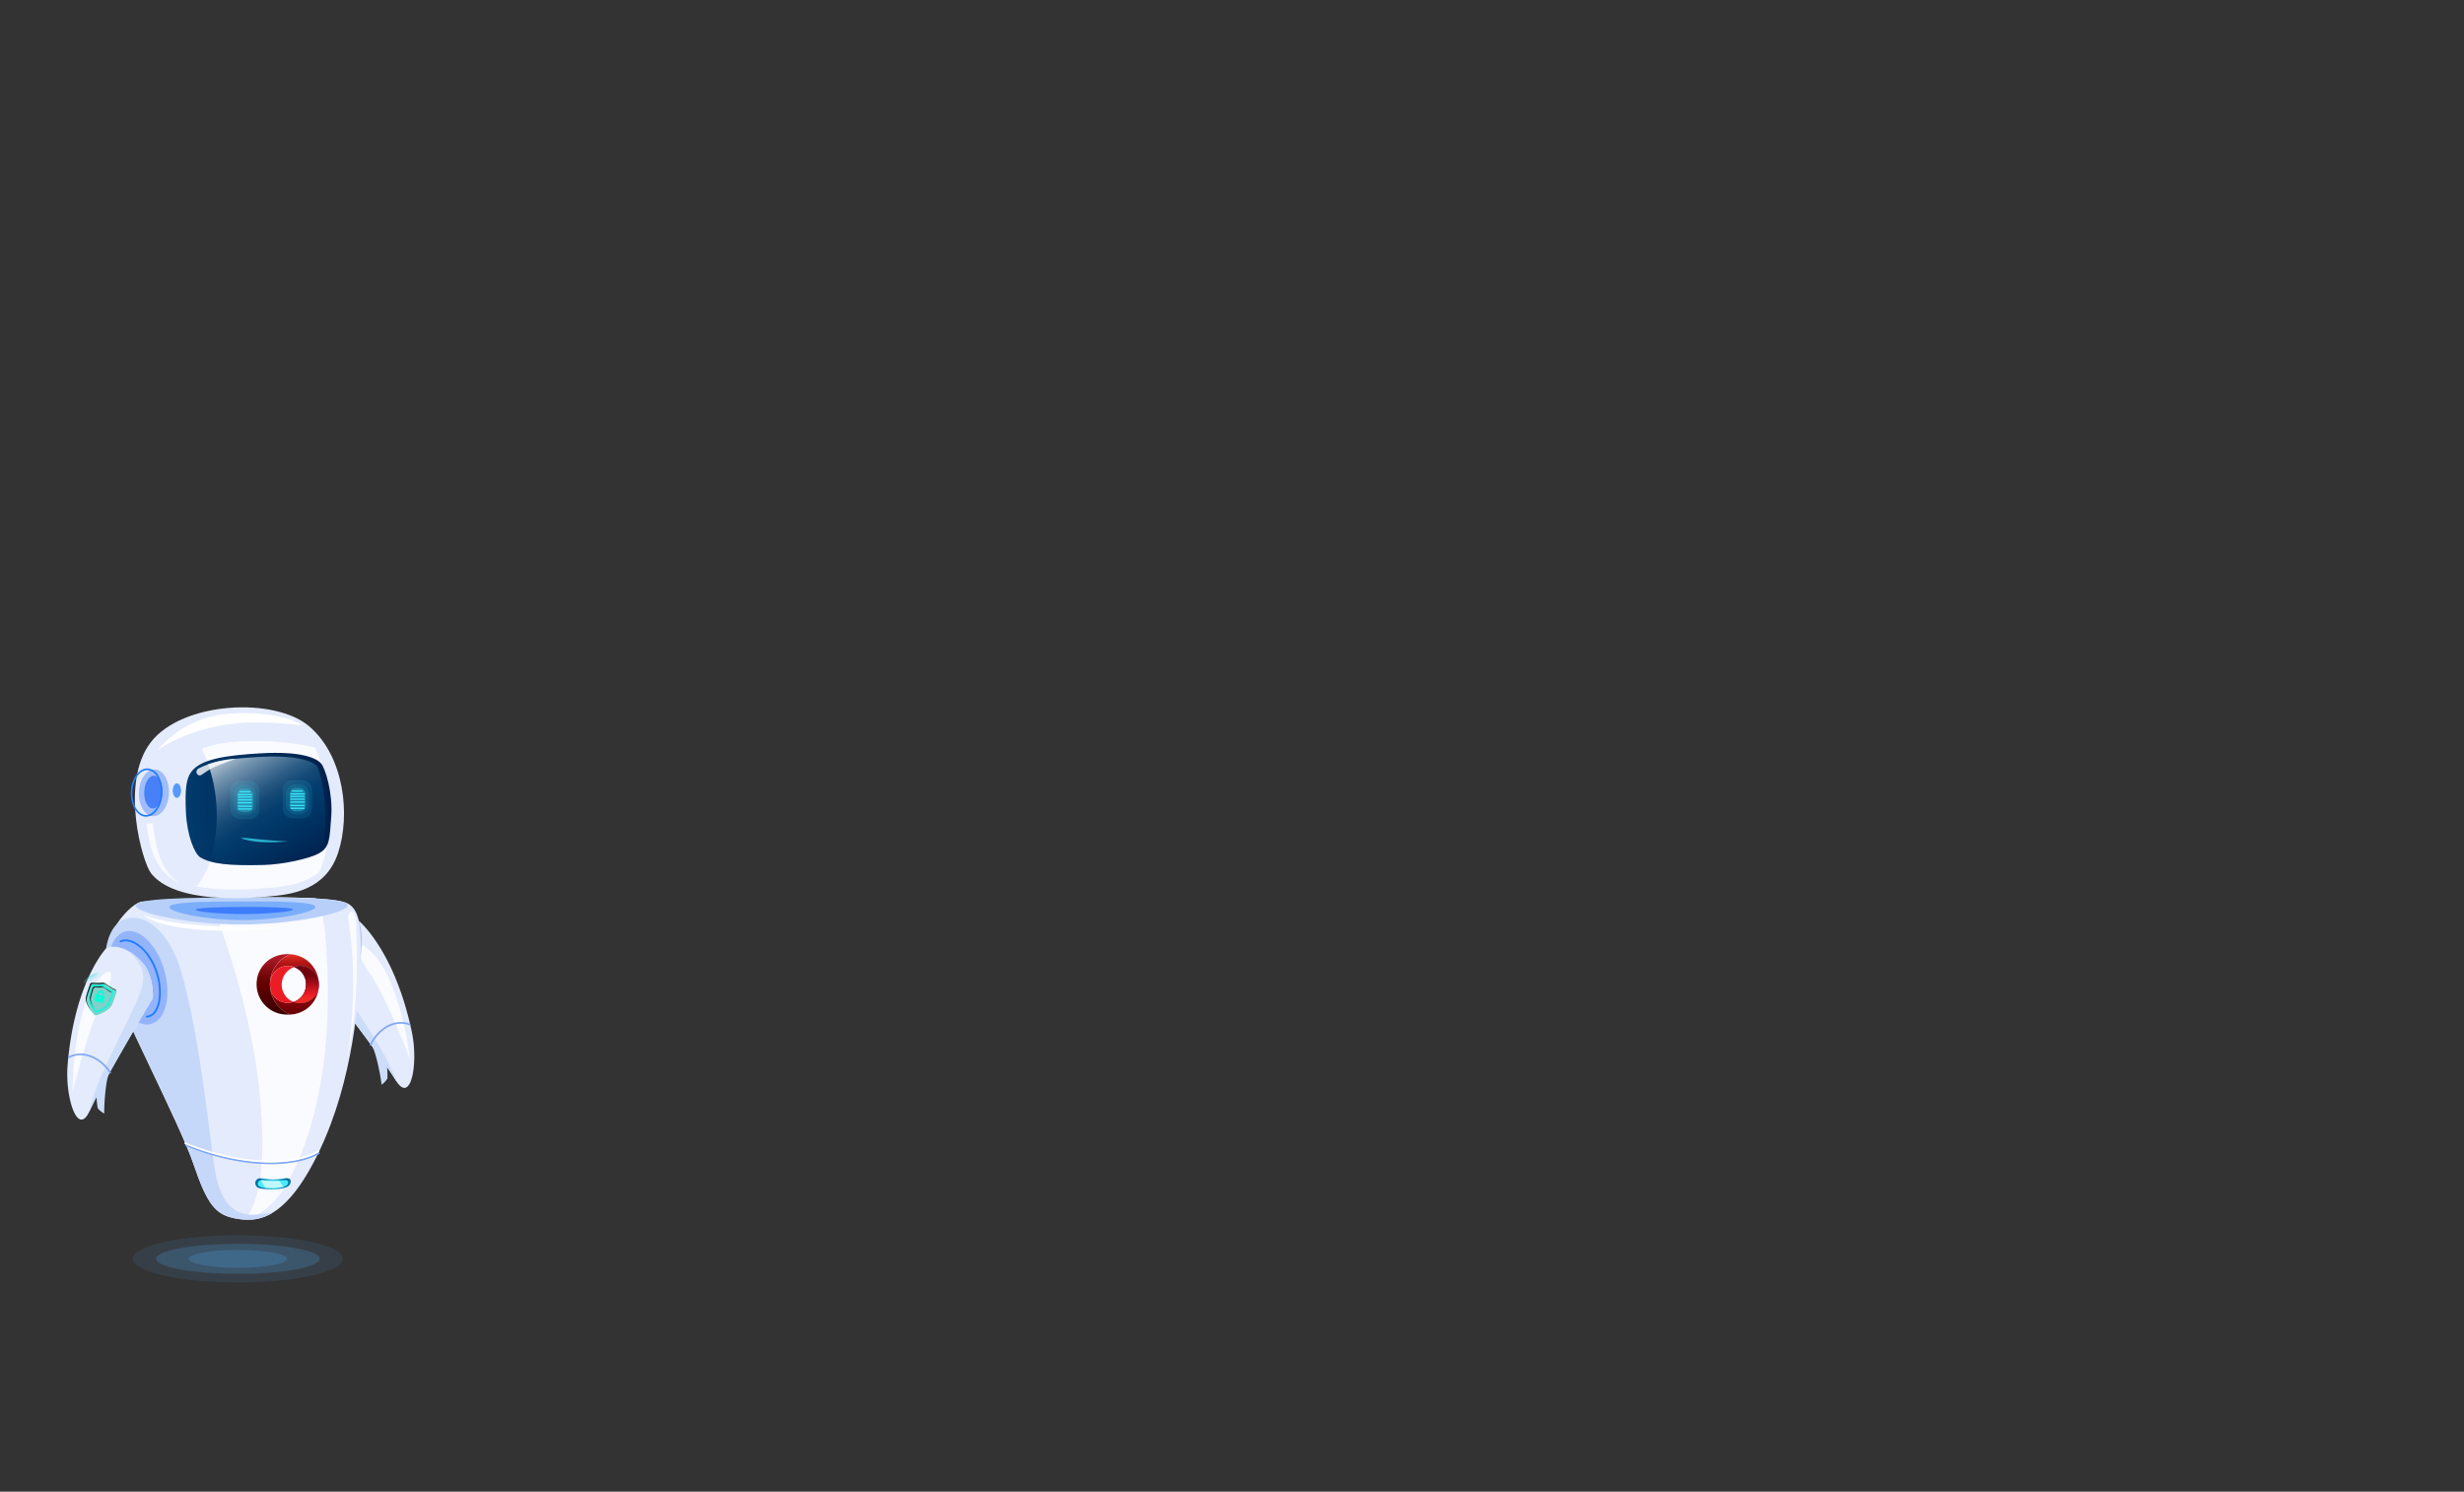 <svg xmlns="http://www.w3.org/2000/svg" xmlns:xlink="http://www.w3.org/1999/xlink" width="1024" height="620" viewBox="0 0 1024 620">
  <rect x="0" y="0" width="1024" height="620" fill="#333333" stroke="none"/>
  <defs>
    <style>
      .cls-1 {
        isolation: isolate;
      }

      .cls-2 {
        fill: none;
      }

      .cls-3, .cls-4 {
        fill: #51b2fb;
      }

      .cls-3, .cls-32 {
        opacity: 0.1;
      }

      .cls-4 {
        opacity: 0.2;
      }

      .cls-5 {
        fill: #e3ebfc;
      }

      .cls-6 {
        fill: #ccddfa;
      }

      .cls-7 {
        fill: #fafbff;
      }

      .cls-8 {
        fill: #80a7f6;
      }

      .cls-9 {
        fill: #9fbcfb;
      }

      .cls-10 {
        fill: #b8d0f9;
      }

      .cls-11, .cls-29, .cls-31 {
        fill: #207bff;
      }

      .cls-11, .cls-37 {
        opacity: 0.4;
      }

      .cls-12 {
        fill: #004bff;
        opacity: 0.5;
        mix-blend-mode: multiply;
      }

      .cls-13 {
        fill: #c5d8fa;
      }

      .cls-14 {
        fill: url(#_ÂÁ_Ï_ÌÌ_È_ËÂÌÚ_30);
      }

      .cls-15 {
        fill: #4aebff;
      }

      .cls-16, .cls-30 {
        fill: #fff;
      }

      .cls-17 {
        fill: #bef9ff;
      }

      .cls-18 {
        fill: url(#linear-gradient);
      }

      .cls-19 {
        fill: #ec1c24;
      }

      .cls-20 {
        fill: url(#linear-gradient-2);
      }

      .cls-21 {
        fill: url(#linear-gradient-3);
      }

      .cls-22 {
        fill: url(#linear-gradient-4);
      }

      .cls-23 {
        fill: url(#linear-gradient-5);
      }

      .cls-24 {
        fill: url(#linear-gradient-6);
      }

      .cls-25 {
        fill: url(#linear-gradient-7);
      }

      .cls-26 {
        fill: url(#_ÂÁ_Ï_ÌÌ_È_ËÂÌÚ_14);
      }

      .cls-27 {
        fill: url(#_ÂÁ_Ï_ÌÌ_È_ËÂÌÚ_18);
      }

      .cls-28 {
        fill: #4880f8;
      }

      .cls-30 {
        opacity: 0.8;
      }

      .cls-31 {
        opacity: 0.72;
      }

      .cls-32, .cls-33, .cls-34, .cls-35 {
        fill: #3ae6fb;
      }

      .cls-33 {
        opacity: 0.3;
      }

      .cls-35 {
        opacity: 0.7;
      }

      .cls-36 {
        fill: #93b4fb;
      }

      .cls-37 {
        mix-blend-mode: lighten;
        fill: url(#radial-gradient);
      }

      .cls-38 {
        fill: #00ffda;
      }

      .cls-39 {
        fill: #7fd1ca;
      }

      .cls-40 {
        fill: #1e1e1e;
      }
    </style>
    <radialGradient id="_ÂÁ_Ï_ÌÌ_È_ËÂÌÚ_30" data-name="¡ÂÁ˚ÏˇÌÌ˚È „‡‰ËÂÌÚ 30" cx="5922.23" cy="491.46" r="5.44" gradientTransform="translate(-5809.3)" gradientUnits="userSpaceOnUse">
      <stop offset="0" stop-color="#4aebff"/>
      <stop offset="1" stop-color="#00709e"/>
    </radialGradient>
    <linearGradient id="linear-gradient" x1="76.67" y1="396.39" x2="76.67" y2="426.41" gradientTransform="translate(45.19)" gradientUnits="userSpaceOnUse">
      <stop offset="0.02" stop-color="#dd2a21"/>
      <stop offset="0.06" stop-color="#c8201b"/>
      <stop offset="0.1" stop-color="#b71717"/>
      <stop offset="0.15" stop-color="#ac1113"/>
      <stop offset="0.22" stop-color="#a50e12"/>
      <stop offset="0.43" stop-color="#a30d11"/>
      <stop offset="0.79" stop-color="#6b0006"/>
    </linearGradient>
    <linearGradient id="linear-gradient-2" x1="67.96" y1="397.73" x2="67.96" y2="419.27" gradientTransform="translate(45.19)" gradientUnits="userSpaceOnUse">
      <stop offset="0" stop-color="#ad1a27"/>
      <stop offset="0.08" stop-color="#9e151f"/>
      <stop offset="0.28" stop-color="#7d090e"/>
      <stop offset="0.44" stop-color="#680304"/>
      <stop offset="0.56" stop-color="#610000"/>
      <stop offset="0.73" stop-color="#520000"/>
      <stop offset="1" stop-color="#3f0000"/>
    </linearGradient>
    <linearGradient id="linear-gradient-3" x1="869.65" y1="408.82" x2="883.89" y2="408.82" gradientTransform="matrix(-1, 0, 0, 1, 1015.73, 0)" gradientUnits="userSpaceOnUse">
      <stop offset="0" stop-color="#be1349"/>
      <stop offset="0.24" stop-color="#be124e"/>
      <stop offset="0.25" stop-color="#be124e"/>
      <stop offset="1" stop-color="#7a0025"/>
    </linearGradient>
    <linearGradient id="linear-gradient-4" x1="865.32" y1="415.98" x2="883.95" y2="415.98" gradientTransform="matrix(-1, 0, 0, 1, 1015.73, 0)" gradientUnits="userSpaceOnUse">
      <stop offset="0" stop-color="#282881"/>
      <stop offset="0.27" stop-color="#26257d"/>
      <stop offset="0.55" stop-color="#1f1b70"/>
      <stop offset="0.84" stop-color="#150c5b"/>
      <stop offset="1" stop-color="#0d004c"/>
    </linearGradient>
    <linearGradient id="linear-gradient-5" x1="869.72" y1="415.98" x2="883.89" y2="415.98" xlink:href="#linear-gradient-3"/>
    <linearGradient id="linear-gradient-6" x1="872.59" y1="408.76" x2="890.4" y2="408.76" xlink:href="#linear-gradient-4"/>
    <linearGradient id="linear-gradient-7" x1="81.55" y1="415.27" x2="81.55" y2="405.07" gradientTransform="translate(45.19)" gradientUnits="userSpaceOnUse">
      <stop offset="0" stop-color="#ed2d24"/>
      <stop offset="0.12" stop-color="#ed2824"/>
      <stop offset="0.25" stop-color="#ec1c24"/>
      <stop offset="1" stop-color="#74020d"/>
    </linearGradient>
    <linearGradient id="_ÂÁ_Ï_ÌÌ_È_ËÂÌÚ_14" data-name="¡ÂÁ˚ÏˇÌÌ˚È „‡‰ËÂÌÚ 14" x1="5837.85" y1="618.44" x2="5898.42" y2="618.44" gradientTransform="translate(-5784.65 13.43) rotate(-2.88)" gradientUnits="userSpaceOnUse">
      <stop offset="0" stop-color="#003a6b"/>
      <stop offset="1" stop-color="#00204c"/>
    </linearGradient>
    <linearGradient id="_ÂÁ_Ï_ÌÌ_È_ËÂÌÚ_18" data-name="¡ÂÁ˚ÏˇÌÌ˚È „‡‰ËÂÌÚ 18" x1="5902.84" y1="310.63" x2="5933.53" y2="362.33" gradientTransform="translate(-5809.3)" gradientUnits="userSpaceOnUse">
      <stop offset="0" stop-color="#cbd7e1"/>
      <stop offset="0.05" stop-color="#aec0d0"/>
      <stop offset="0.15" stop-color="#7998b2"/>
      <stop offset="0.26" stop-color="#4e7698"/>
      <stop offset="0.35" stop-color="#2c5c85"/>
      <stop offset="0.44" stop-color="#144976"/>
      <stop offset="0.53" stop-color="#053e6e"/>
      <stop offset="0.6" stop-color="#003a6b"/>
      <stop offset="1" stop-color="#00204c"/>
    </linearGradient>
    <radialGradient id="radial-gradient" cx="4999.14" cy="616.46" r="11.53" gradientTransform="matrix(0.74, 0.02, -0.03, 0.82, -3645.94, -206.49)" gradientUnits="userSpaceOnUse">
      <stop offset="0" stop-color="#00ddde" stop-opacity="0.52"/>
      <stop offset="0.09" stop-color="#2de6e7" stop-opacity="0.65"/>
      <stop offset="0.2" stop-color="#63f1f1" stop-opacity="0.8"/>
      <stop offset="0.3" stop-color="#8af8f9" stop-opacity="0.91"/>
      <stop offset="0.38" stop-color="#a2fdfd" stop-opacity="0.98"/>
      <stop offset="0.43" stop-color="#abffff"/>
      <stop offset="0.46" stop-color="#9ffcfd"/>
      <stop offset="0.51" stop-color="#7ff6f6"/>
      <stop offset="0.58" stop-color="#4aebeb"/>
      <stop offset="0.66" stop-color="#03dcdd"/>
      <stop offset="0.66" stop-color="#00dbdc"/>
      <stop offset="0.69" stop-color="#08dcdd" stop-opacity="0.97"/>
      <stop offset="0.74" stop-color="#1fdfe0" stop-opacity="0.88"/>
      <stop offset="0.8" stop-color="#44e5e5" stop-opacity="0.73"/>
      <stop offset="0.87" stop-color="#78eced" stop-opacity="0.53"/>
      <stop offset="0.94" stop-color="#baf5f6" stop-opacity="0.27"/>
      <stop offset="1" stop-color="#fff" stop-opacity="0"/>
    </radialGradient>
  </defs>
  <title>robot</title>
  <g class="cls-1">
    <g id="robot">
      <g id="fondo">
        <rect class="cls-2" width="1024" height="620"/>
      </g>
      <g id="sombra">
        <ellipse class="cls-3" cx="98.84" cy="523.22" rx="43.65" ry="9.8"/>
        <path class="cls-4" d="M132.34,522.72c0,3.44-15.22,6.23-34,6.23s-34-2.79-34-6.23,15.23-6.24,34-6.24S132.34,519.27,132.34,522.72Z" transform="translate(0.5 0.5)"/>
        <path class="cls-4" d="M118.81,522.72c0,2.07-9.16,3.75-20.47,3.75s-20.48-1.68-20.48-3.75S87,519,98.34,519,118.81,520.64,118.81,522.72Z" transform="translate(0.5 0.5)"/>
      </g>
      <g id="brazoIzquierdo">
        <g>
          <path class="cls-5" d="M170.67,428.52c-6.38-30.33-18.76-43.26-21.66-45.95a2.54,2.54,0,0,0-1.55-.67c-2.16-.14-7.72.42-13.18,8.49-3.77,5.57-2.46,14.57-2.12,15,3.54,4.54,25.81,33.18,31.73,43C170.32,459,173.4,441.48,170.67,428.52Z" transform="translate(0.5 0.5)"/>
          <path class="cls-6" d="M134.25,390.42a24.9,24.9,0,0,1,5.18-5.76c-.58.71-1.18,1.49-1.77,2.37-4.76,7-2.47,11.79-.8,15.05,6,11.66,23,33.29,27.38,46.93-.13-.19-.25-.38-.38-.6-5.92-9.8-28.19-38.43-31.73-43C131.78,405,130.47,396,134.25,390.42Z" transform="translate(0.5 0.5)"/>
          <path class="cls-7" d="M151.6,393.24C165.87,403.51,170,440.05,170,440.05s-9.44-25.15-16.61-35.64S146.73,389.73,151.6,393.24Z" transform="translate(0.5 0.5)"/>
          <path class="cls-6" d="M160.33,442.51a38.83,38.83,0,0,1,.17,5.27,8.91,8.91,0,0,1-2.42,2.57c-.18-2.2-2.16-13.67-4.28-16.58C153.05,432.74,160.25,440.38,160.33,442.51Z" transform="translate(0.5 0.5)"/>
          <path class="cls-8" d="M153.55,434.13a.34.34,0,0,0,.28-.2c2.68-5.81,9.13-10.7,15.8-8.32a.35.35,0,0,0,.24-.66c-7.07-2.53-13.87,2.59-16.69,8.69a.35.35,0,0,0,.18.46A.32.32,0,0,0,153.55,434.13Z" transform="translate(0.5 0.5)"/>
        </g>
        <path class="cls-9" d="M149.52,396.05c-.83,9.47-4.79,16.86-8.87,16.51s-6.7-8.31-5.88-17.78,4.78-16.72,8.86-16.51C149.52,378.58,150.34,386.59,149.52,396.05Z" transform="translate(0.5 0.5)"/>
      </g>
      <g id="torso">
        <path class="cls-5" d="M58.86,374.19c-4.22-.27-19.13,14.69-14.65,29.19s29.9,62.93,35.65,79.88,9.2,21.13,17.38,22.67,20.55,2.1,34.88-27.83,16.54-63.54,17.19-79.5-1-22.31-6.61-24.13C129.69,370.22,58.86,374.19,58.86,374.19Z" transform="translate(0.5 0.5)"/>
        <path class="cls-7" d="M126.34,474.58c11.11-31.48,9.77-65.33,8.74-81.36-.69-10.66-1.94-17-4.4-20.32-11.84-.67-29.13-.38-43.78.09,7.83,20.67,19.41,55.48,21.34,91.34,1.29,23.92-2,35.61-6.59,41.59C109.11,504.43,118.07,498,126.34,474.58Z" transform="translate(0.5 0.5)"/>
        <path class="cls-10" d="M144,375.8c0,3.1-21.92,7.92-44,7.95s-44-4.71-44.06-7.81,21.93-3.38,44-3.42S143.94,372.69,144,375.8Z" transform="translate(0.5 0.5)"/>
        <path class="cls-11" d="M130.58,376.43c0,2.15-15.1,5.48-30.34,5.5s-30.34-3.25-30.35-5.4,15.11-2.34,30.34-2.37S130.57,374.28,130.58,376.43Z" transform="translate(0.5 0.5)"/>
        <path class="cls-12" d="M121.31,377.54c0,.82-10.42,1.87-20.57,1.88s-19.86-1-19.86-1.81,9.71-1.15,19.86-1.16S121.31,376.72,121.31,377.54Z" transform="translate(0.5 0.5)"/>
        <path class="cls-13" d="M89,486.77c-2.35-12.69-5.86-54.18-14.2-83.46-4.18-14.68-14-25-23.54-21.75-6.76,2.33-9.43,14-7,21.82,4.49,14.51,29.9,62.93,35.65,79.88s9.2,21.13,17.38,22.67c4.22.79,9.54,1.31,15.67-2.44C104.62,504.79,92.85,507.78,89,486.77Z" transform="translate(0.5 0.5)"/>
        <path class="cls-14" d="M118.23,493a15.34,15.34,0,0,1-5,.83,23.59,23.59,0,0,1-5.64-.41,2.26,2.26,0,0,1-2-2.1h0a2,2,0,0,1,2-2.09s4.34.48,5.39.47a38.21,38.21,0,0,0,5.48-.51c1.09,0,2.1.32,1.77,1.88A2.69,2.69,0,0,1,118.23,493Z" transform="translate(0.5 0.5)"/>
        <path class="cls-15" d="M117.54,492.72a16,16,0,0,1-4.36.59,23.65,23.65,0,0,1-4.87-.3c-.91-.19-1.71-.67-1.7-1.49h0a1.61,1.61,0,0,1,1.7-1.49s3.75.34,4.66.34a40.7,40.7,0,0,0,4.74-.37c.94,0,1.82.23,1.53,1.34C119.11,491.85,118.68,492.37,117.54,492.72Z" transform="translate(0.5 0.5)"/>
        <path class="cls-8" d="M112,483.38c-10,0-22.18-2.16-35.35-7.58a.35.35,0,1,1,.26-.65c24.56,10.09,45.69,8.81,54.92,3.35a.37.37,0,0,1,.49.12.36.36,0,0,1-.13.49C127.77,481.7,120.74,483.38,112,483.38Z" transform="translate(0.5 0.5)"/>
        <path class="cls-16" d="M111.71,482.59c-10,0-22.18-2.16-35.35-7.58a.35.35,0,1,1,.26-.65c24.56,10.09,45.68,8.81,54.92,3.35a.37.37,0,0,1,.49.12.36.36,0,0,1-.13.49C127.51,480.92,120.48,482.59,111.71,482.59Z" transform="translate(0.5 0.5)"/>
        <path class="cls-7" d="M147.45,382.38c1.89,38.37-3.65,56.52-3.65,56.52s5.29-29,.41-57C143.54,378.05,147.16,376.38,147.45,382.38Z" transform="translate(0.5 0.5)"/>
        <path class="cls-16" d="M59.23,379.7s4.37,2.63,20.33,4.11,37,1.2,37,1.2-19.37,2.56-37.06.66S59.23,379.7,59.23,379.7Z" transform="translate(0.5 0.5)"/>
        <path class="cls-17" d="M115.53,490.24c-.77.07-1.67.12-2.56.13s-4.66-.34-4.66-.34l-.36,0,1.73,3.14a32.57,32.57,0,0,0,3.5.11,16.3,16.3,0,0,0,4.06-.52Z" transform="translate(0.5 0.5)"/>
        <g>
          <path class="cls-18" d="M111.69,408.67a13.57,13.57,0,0,1,8.45-12.56,14.46,14.46,0,0,1,1.51.2A12.46,12.46,0,0,1,132,408.19c0,.14,0,.27,0,.41v.14h0a7.73,7.73,0,0,0-7.73-7.72,7.81,7.81,0,0,0-2.53.42c.77-.27.74-.27,0,0a7.42,7.42,0,0,0-10,7.2v.07a7.28,7.28,0,0,0,7.31,7.59,7.38,7.38,0,0,0,2.38-.39,7.6,7.6,0,0,0,2.87.56,7.74,7.74,0,0,0,7.73-7.61A12.35,12.35,0,0,1,121.74,421a13.92,13.92,0,0,1-1.58.2A13.55,13.55,0,0,1,111.69,408.67Z" transform="translate(0.5 0.5)"/>
          <path class="cls-19" d="M116.58,408.76a7.73,7.73,0,0,0,4.86,7.18,7.38,7.38,0,0,1-2.38.39,7.28,7.28,0,0,1-7.31-7.59v-.07a7.42,7.42,0,0,1,10-7.2c.78-.29.81-.29,0,0A7.74,7.74,0,0,0,116.58,408.76Z" transform="translate(0.5 0.5)"/>
          <path class="cls-20" d="M119.06,396.07c.37,0,.73,0,1.08,0a13.55,13.55,0,0,0,0,25.12c-.34,0-.68,0-1,0a12.59,12.59,0,0,1-13-12.6v-.07C106.15,401.67,111.54,396.07,119.06,396.07Z" transform="translate(0.5 0.5)"/>
          <path class="cls-21" d="M132,408.76v0Z" transform="translate(0.5 0.5)"/>
          <path class="cls-22" d="M121.65,415.87c.81.29.8.3,0,0Z" transform="translate(0.5 0.5)"/>
          <path class="cls-23" d="M121.65,415.87c.81.29.8.3,0,0Z" transform="translate(0.5 0.5)"/>
          <path class="cls-24" d="M124.31,416.5a7.6,7.6,0,0,1-2.87-.56l.21-.07c.8.3.81.29,0,0a7.53,7.53,0,0,0,5-7.2v-.07a7.41,7.41,0,0,0-4.89-7.13l0,0a7.81,7.81,0,0,1,2.53-.42,7.73,7.73,0,0,1,7.73,7.72v.14A7.74,7.74,0,0,1,124.31,416.5Z" transform="translate(0.5 0.5)"/>
          <path class="cls-25" d="M124.31,416.5a7.6,7.6,0,0,1-2.87-.56l.21-.07c.8.3.81.29,0,0a7.53,7.53,0,0,0,5-7.2v-.07a7.41,7.41,0,0,0-4.89-7.13l0,0a7.81,7.81,0,0,1,2.53-.42,7.73,7.73,0,0,1,7.73,7.72v.14A7.74,7.74,0,0,1,124.31,416.5Z" transform="translate(0.5 0.5)"/>
        </g>
      </g>
      <g id="cabeza">
        <g>
          <path class="cls-5" d="M62.22,362.4c10.06,13,40.87,10.48,49.45,9.67S134.8,369.75,140,354s2.61-39.91-11.79-52.44-52.94-10.49-66,6.4S58.73,357.9,62.22,362.4Z" transform="translate(0.5 0.5)"/>
          <path class="cls-16" d="M64.88,311.36c.57-.21,12.47-9.45,34-11.3,7.41-.64,19,0,26.39,1-.74-.78-11.39-6.94-33.37-4.65A43.32,43.32,0,0,0,64.88,311.36Z" transform="translate(0.5 0.5)"/>
          <path class="cls-7" d="M104,307.53c-6.93.11-13.88.6-20.42,3.09l-.15.06c6.79,14.37,7.34,33.09,3.37,46.48A28.19,28.19,0,0,1,81.06,368c12,2.12,25.4,1,30.61.52,5.68-.54,14-1.38,20.44-6.46a32.63,32.63,0,0,0,1.87-4.91c4-13.56,3.41-32.6-3.64-47A111.64,111.64,0,0,0,104,307.53Z" transform="translate(0.5 0.5)"/>
          <path class="cls-26" d="M79,320.29c4-5.43,14.89-6.86,28.54-7.67,17.62-1.05,23.58,2.14,25.37,4.17s4.93,12.16,4.26,22-.78,12.79-4.83,15.23-15.73,4.84-23.28,5c-14.3.35-21.51-.34-26.29-3.15-2.44-1.44-5.55-9.17-6-18.71S76.89,323.11,79,320.29Z" transform="translate(0.5 0.5)"/>
          <path class="cls-27" d="M107,314.14c-8.48.49-15.85,1.22-21,3.05,4.54,12.59,4.57,27.52,1.2,38.57l-.12.37c4.53,1.31,11,1.63,21.42,1.38,7.24-.17,18.45-2.41,22.33-4.7a6.86,6.86,0,0,0,3-3.17,65.73,65.73,0,0,0-2.24-31.28,3,3,0,0,0-.25-.32C129.64,316.14,123.92,313.16,107,314.14Z" transform="translate(0.5 0.5)"/>
          <path class="cls-9" d="M69.7,329.33c-.23,5.34-3.22,9.54-6.66,9.39s-6-4.61-5.8-10,3.22-9.54,6.66-9.39S69.94,324,69.7,329.33Z" transform="translate(0.5 0.5)"/>
          <path class="cls-28" d="M67,328.93c-.17,3.75-2,6.71-4.08,6.62s-3.64-3.21-3.48-7,2-6.71,4.08-6.62S67.14,325.18,67,328.93Z" transform="translate(0.5 0.5)"/>
          <path class="cls-29" d="M67,329.21l-.35,0,.35,0a13.08,13.08,0,0,0-1.56-7.11,5.75,5.75,0,0,0-4.58-3.21c-3.62-.16-6.78,4.21-7,9.73s2.51,10.16,6.14,10.32h.2C63.75,338.94,66.79,334.64,67,329.21Zm-6.17-9.61a5.08,5.08,0,0,1,4,2.85,12.45,12.45,0,0,1,1.47,6.73c-.23,5.14-3.06,9.19-6.3,9.05s-5.69-4.44-5.46-9.58,3-9.06,6.13-9.06Z" transform="translate(0.5 0.5)"/>
          <path class="cls-7" d="M60.43,341.71l2.53.09s1.07,10.49,4.1,16.65,7.32,8.14,7.32,8.14S67.91,364.5,64,356.51C61.24,350.75,60.43,341.71,60.43,341.71Z" transform="translate(0.5 0.5)"/>
          <path class="cls-30" d="M81.34,321.09v0a1.33,1.33,0,0,0,1.92.45c1.23-.84,3.11-2.09,4.18-2.68,1.7-.92,10.12-4,10.12-4A38.58,38.58,0,0,0,82,318.92,1.59,1.59,0,0,0,81.34,321.09Z" transform="translate(0.5 0.5)"/>
        </g>
        <path class="cls-31" d="M74.73,328.1c0,1.66-.77,3-1.72,3s-1.72-1.34-1.72-3,.77-3,1.72-3S74.73,326.44,74.73,328.1Z" transform="translate(0.5 0.5)"/>
      </g>
      <g id="ojos">
        <g>
          <rect class="cls-32" x="95.67" y="324.53" width="12.15" height="15.87" rx="3.93"/>
          <rect class="cls-32" x="96.95" y="326.23" width="9.6" height="12.46" rx="3.93"/>
          <rect class="cls-33" x="98.56" y="327.83" width="6.66" height="9.7" rx="2.44"/>
          <path class="cls-34" d="M104,331.07H98.54a.27.27,0,0,1,0-.53H104a.27.27,0,0,1,0,.53Z" transform="translate(0.5 0.5)"/>
          <path class="cls-34" d="M104,332.23H98.54a.27.27,0,0,1,0-.53H104a.27.27,0,0,1,0,.53Z" transform="translate(0.5 0.5)"/>
          <path class="cls-34" d="M104,333.43H98.54a.27.27,0,0,1,0-.53H104a.27.27,0,0,1,0,.53Z" transform="translate(0.5 0.5)"/>
          <path class="cls-34" d="M103.32,328.85H99.24a.26.26,0,0,1,0-.52h4.08a.26.26,0,1,1,0,.52Z" transform="translate(0.5 0.5)"/>
          <path class="cls-34" d="M104,330.05H98.54a.26.26,0,0,1-.26-.26.27.27,0,0,1,.26-.27H104a.27.27,0,0,1,.26.27A.26.26,0,0,1,104,330.05Z" transform="translate(0.5 0.5)"/>
          <path class="cls-34" d="M104,334.85H98.54a.27.27,0,0,1,0-.53H104a.27.27,0,0,1,0,.53Z" transform="translate(0.5 0.5)"/>
          <path class="cls-34" d="M104,336H98.54a.27.27,0,0,1,0-.53H104a.27.27,0,0,1,0,.53Z" transform="translate(0.5 0.5)"/>
        </g>
        <g>
          <rect class="cls-32" x="117.49" y="324.24" width="12.15" height="15.87" rx="3.93"/>
          <rect class="cls-32" x="118.76" y="325.95" width="9.6" height="12.46" rx="3.93"/>
          <rect class="cls-33" x="120.38" y="327.55" width="6.66" height="9.7" rx="2.44"/>
          <path class="cls-34" d="M125.83,330.78h-5.47a.26.26,0,1,1,0-.52h5.47a.26.26,0,1,1,0,.52Z" transform="translate(0.5 0.5)"/>
          <path class="cls-34" d="M125.83,331.94h-5.47a.27.27,0,0,1,0-.53h5.47a.27.27,0,1,1,0,.53Z" transform="translate(0.5 0.5)"/>
          <path class="cls-34" d="M125.83,333.14h-5.47a.27.27,0,0,1,0-.53h5.47a.27.27,0,1,1,0,.53Z" transform="translate(0.5 0.5)"/>
          <path class="cls-34" d="M125.14,328.57h-4.08a.27.27,0,1,1,0-.53h4.08a.27.27,0,0,1,0,.53Z" transform="translate(0.5 0.5)"/>
          <path class="cls-34" d="M125.83,329.77h-5.47a.27.27,0,0,1,0-.53h5.47a.27.27,0,1,1,0,.53Z" transform="translate(0.5 0.5)"/>
          <path class="cls-34" d="M125.83,334.56h-5.47a.26.26,0,0,1-.26-.26.27.27,0,0,1,.26-.27h5.47a.27.27,0,0,1,.27.27A.26.26,0,0,1,125.83,334.56Z" transform="translate(0.5 0.5)"/>
          <path class="cls-34" d="M125.83,335.72h-5.47a.27.27,0,0,1,0-.53h5.47a.27.27,0,1,1,0,.53Z" transform="translate(0.5 0.5)"/>
        </g>
      </g>
      <path id="boca" class="cls-35" d="M103.78,348c5.48.7,15.31,1.24,15.31,1.24s-8.69.88-14.37-.09S97.88,347.29,103.78,348Z" transform="translate(0.5 0.5)"/>
      <g id="brazoDerecho">
        <path class="cls-36" d="M67.78,402.76c3,10.59.64,20.57-5.37,22.3S49.06,419.6,46,409s-.63-20.57,5.38-22.29S64.74,392.18,67.78,402.76Z" transform="translate(0.5 0.5)"/>
        <path class="cls-29" d="M60.48,422.44a.38.38,0,0,1,0-.76A4.37,4.37,0,0,0,64,419.21c2.5-4.29,2-12.39-1.12-18.84-3.74-7.71-9.73-10.79-13.14-9.22a.37.37,0,0,1-.5-.19.37.37,0,0,1,.18-.5c4.28-2,10.62,2.32,14.15,9.57,3.24,6.66,3.7,15.07,1.09,19.56a5.17,5.17,0,0,1-4.14,2.85Z" transform="translate(0.5 0.5)"/>
        <g>
          <path class="cls-5" d="M27.59,442.25C30.11,411.37,40.77,397,43.31,394a2.52,2.52,0,0,1,1.46-.86c2.12-.41,7.71-.55,14.14,6.77,4.44,5.05,4.27,14.15,4,14.63C60,419.44,41.44,450.64,36.8,461.11,31.76,472.49,26.51,455.45,27.59,442.25Z" transform="translate(0.5 0.5)"/>
          <path class="cls-6" d="M58.94,399.88a25.24,25.24,0,0,0-5.86-5.06c.67.63,1.35,1.34,2.05,2.13,5.6,6.38,3.93,11.39,2.68,14.83-4.48,12.32-18.64,35.91-21.27,50l.3-.64c4.64-10.47,23.14-41.67,26.09-46.63C63.21,414,63.38,404.94,58.94,399.88Z" transform="translate(0.5 0.5)"/>
          <path class="cls-7" d="M42.08,404.86c-12.87,12-12.41,48.75-12.41,48.75s6.21-26.13,12-37.44S46.47,400.77,42.08,404.86Z" transform="translate(0.5 0.5)"/>
          <path class="cls-6" d="M39.6,454.83a38.21,38.21,0,0,0,.5,5.26,8.86,8.86,0,0,0,2.72,2.24c-.1-2.21.43-13.83,2.16-17C45.59,444.23,39.41,452.72,39.6,454.83Z" transform="translate(0.5 0.5)"/>
          <path class="cls-8" d="M45.28,445.68a.34.34,0,0,1-.3-.17c-3.39-5.43-10.41-9.47-16.73-6.27a.34.34,0,0,1-.47-.16.35.35,0,0,1,.15-.47c6.7-3.39,14.09.83,17.65,6.53a.35.35,0,0,1-.12.48A.32.32,0,0,1,45.28,445.68Z" transform="translate(0.5 0.5)"/>
        </g>
        <g>
          <path class="cls-37" d="M49.55,413.6c-.16,5.24-4.11,9.37-8.83,9.22s-8.41-4.5-8.25-9.74,4.11-9.36,8.83-9.21S49.71,408.37,49.55,413.6Z" transform="translate(0.5 0.5)"/>
          <g>
            <path class="cls-38" d="M35.17,414.15a8.26,8.26,0,0,0,1.88,5,17.41,17.41,0,0,0,2.05,2.36s5.45-1.39,6.95-4.52c.31-.65,1.74-4.75,1.74-4.75s.43-1-.38-1.44a24.06,24.06,0,0,1-2.76-1.57,8.08,8.08,0,0,0-1.84-1.18c-.52-.18-.75-.08-1.71,0a28,28,0,0,1-3.25-.08c-1,0-1.07,1.08-1.07,1.08S35.22,413.41,35.17,414.15Z" transform="translate(0.5 0.5)"/>
            <path class="cls-39" d="M36.78,409.05s-1.56,4.36-1.61,5.1c-.23,3.53,3.93,7.37,3.93,7.37h0s5.44-1.39,6.94-4.52c.31-.65,1.74-4.75,1.74-4.75s.43-1-.38-1.44a25.45,25.45,0,0,1-2.76-1.56,7.86,7.86,0,0,0-1.84-1.19c-.52-.19-.75-.08-1.71,0a28,28,0,0,1-3.25-.08C36.9,407.94,36.78,409.05,36.78,409.05Zm.86-.19.8,0a9.42,9.42,0,0,0,2.5,0c1.73-.33,2.26.54,3.08,1.14a16.85,16.85,0,0,0,2.13,1.23l.69.36a1.42,1.42,0,0,1,0,.2l0,.06c-.54,1.57-1.49,4.22-1.7,4.66a7.49,7.49,0,0,1-3.55,3,17.77,17.77,0,0,1-2.11.84A17.43,17.43,0,0,1,38,418.59a8.06,8.06,0,0,1-1.7-4.54,33.88,33.88,0,0,1,1.31-4.95Z" transform="translate(0.5 0.5)"/>
            <path class="cls-40" d="M35.17,414.16c-.14,2,1.21,4.19,2.37,5.63-1.06-1.42-2.13-3.33-2-5.16,0-.74,1.62-5.11,1.62-5.11s.11-1.1,1.07-1.08a28,28,0,0,0,3.25.08c1-.07,1.19-.17,1.71,0A7.6,7.6,0,0,1,45,409.72a25.45,25.45,0,0,0,2.76,1.56l.07.05a.9.9,0,0,0-.44-.52,24.06,24.06,0,0,1-2.76-1.57,8.08,8.08,0,0,0-1.84-1.18c-.52-.19-.75-.08-1.71,0a28,28,0,0,1-3.25-.08c-1,0-1.07,1.08-1.07,1.08A53.32,53.32,0,0,0,35.17,414.16Z" transform="translate(0.5 0.5)"/>
            <path class="cls-39" d="M40.6,414.25a.33.33,0,0,0,.08.32l-.07.26a.07.07,0,0,0,0,.08l.21.06a.07.07,0,0,0,.08-.05l.07-.26a.33.33,0,0,0,.23-.24A.34.34,0,0,0,41,414,.33.33,0,0,0,40.6,414.25Z" transform="translate(0.5 0.5)"/>
            <path class="cls-39" d="M40.6,412.5l-.13.5,1.51.4.13-.5a.78.78,0,1,0-1.51-.4Z" transform="translate(0.5 0.5)"/>
            <path class="cls-39" d="M37.87,410.26s-.95,3.22-1,3.77c-.19,2.62,2.72,5.64,2.72,5.64h0s3.87-1.09,5-3.43c.23-.49,1.28-3.55,1.28-3.55s.32-.75-.25-1.08a15.21,15.21,0,0,1-1.94-1.13c-.34-.25-.64-.45-.89-.6a2.92,2.92,0,0,0-.55-.3h0a2.14,2.14,0,0,0-1.14-.09,17.06,17.06,0,0,1-2.28,0C38.1,409.46,37.87,410.26,37.87,410.26Zm1.38,2.86a.43.43,0,0,1,.52-.31l.11,0,.13-.5a1.39,1.39,0,1,1,2.69.71l-.13.5.11,0a.43.43,0,0,1,.3.52l-.52,2a.43.43,0,0,1-.52.3L39,415.6a.43.43,0,0,1-.3-.53Z" transform="translate(0.5 0.5)"/>
            <path class="cls-40" d="M36.88,414c-.15,1.88,1.32,4,2.15,5-.84-1.12-1.91-2.9-1.79-4.52,0-.55,1-3.78,1-3.78s.23-.8.91-.79a17.06,17.06,0,0,0,2.28,0,2.12,2.12,0,0,1,1.13.09h0a4.24,4.24,0,0,1,.55.3A10.37,10.37,0,0,1,44,411a14.49,14.49,0,0,0,1.9,1.1.63.63,0,0,0-.32-.45,15.21,15.21,0,0,1-1.94-1.13,10,10,0,0,0-.89-.6,2.92,2.92,0,0,0-.55-.3h0a2,2,0,0,0-1.14-.1,17.06,17.06,0,0,1-2.28,0c-.67,0-.9.8-.9.8S36.92,413.48,36.88,414Z" transform="translate(0.5 0.5)"/>
          </g>
        </g>
      </g>
    </g>
  </g>
</svg>
